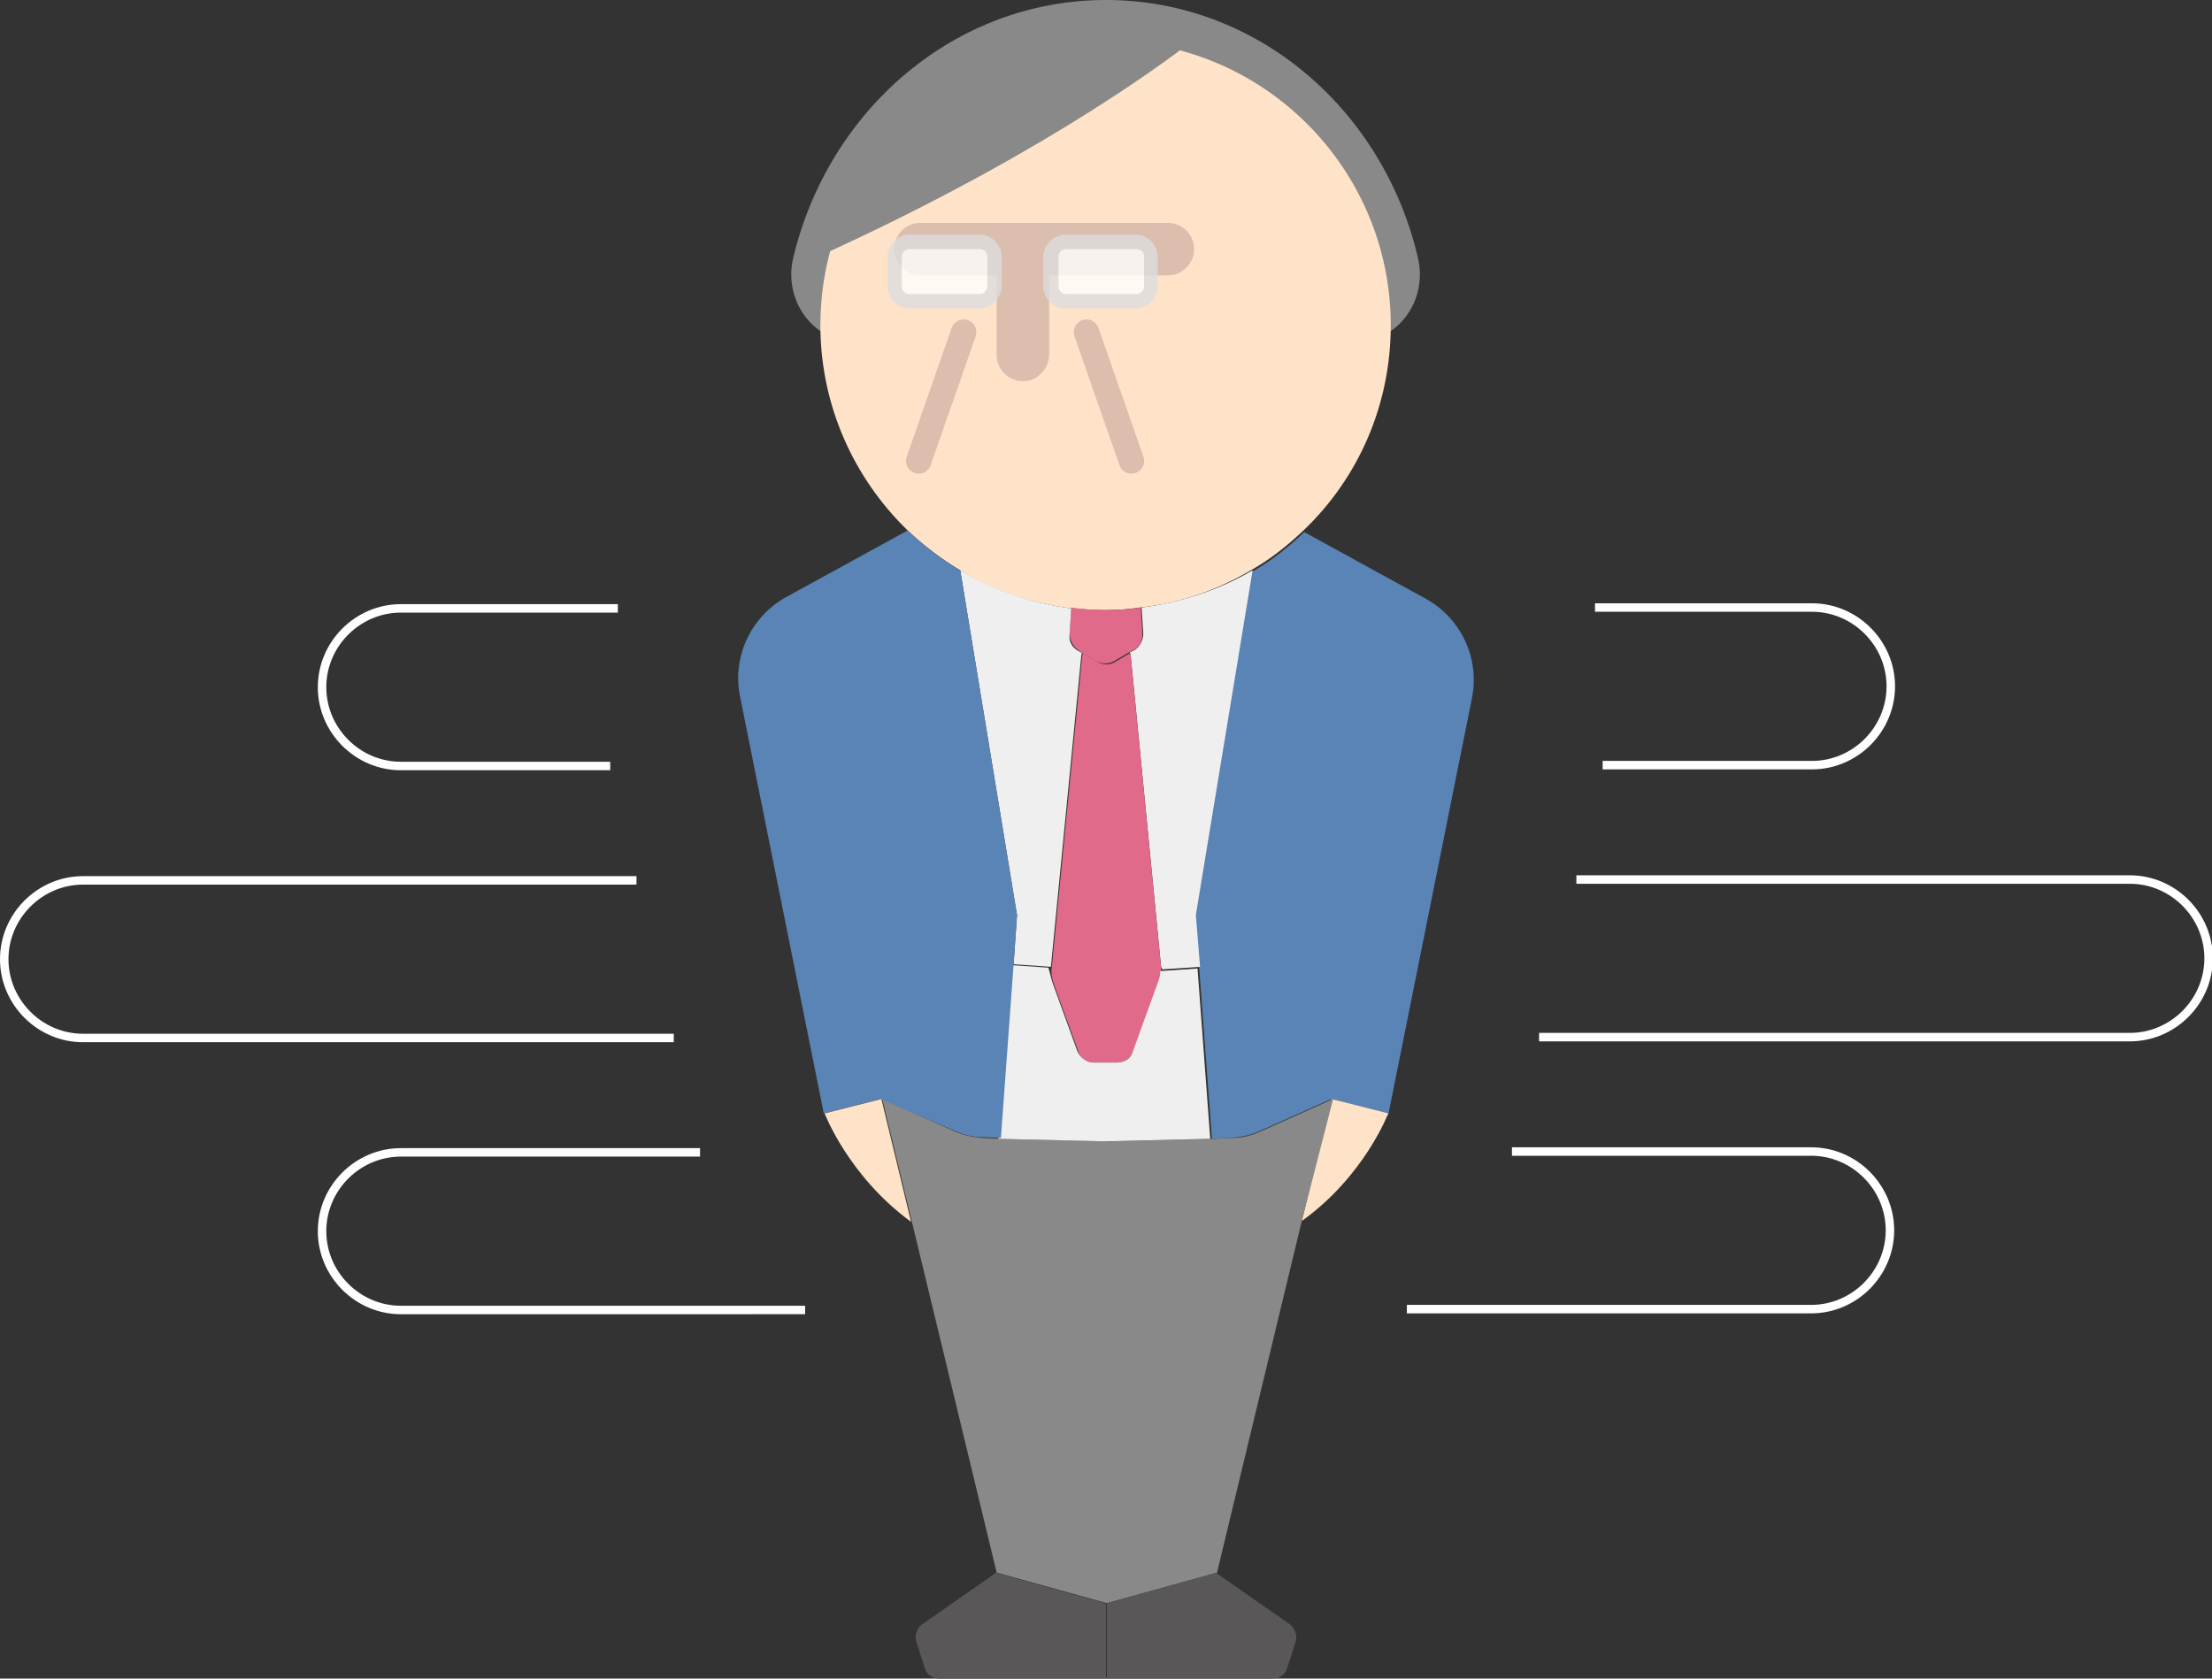 <?xml version="1.0" encoding="utf-8"?>
<!-- Generator: Adobe Illustrator 18.0.0, SVG Export Plug-In . SVG Version: 6.00 Build 0)  -->
<!DOCTYPE svg PUBLIC "-//W3C//DTD SVG 1.1//EN" "http://www.w3.org/Graphics/SVG/1.1/DTD/svg11.dtd">
<svg version="1.1" xmlns="http://www.w3.org/2000/svg" xmlns:xlink="http://www.w3.org/1999/xlink" x="0px" y="0px"
	 viewBox="0 0 261 198.1" enable-background="new 0 0 261 198.1" xml:space="preserve">
<rect x="0" y="0" width="261" height="198.1" fill="#333333" stroke="none"/>
<g id="圖層_1">
	<g>
		<g>
			<g>
				<path fill="#898989" d="M160.1,40.3c4.9,0,8.4-4.9,7.2-9.9C163.2,12.9,148.3,0,130.5,0c-17.8,0-32.7,12.9-36.9,30.4
					c-1.2,5,2.3,9.9,7.2,9.9H160.1z"/>
			</g>
			<g>
				<g>
					<g id="XMLID_3_">
						<g>
							<path fill="#5984B5" d="M157.1,129.7l-8.5,3.8c-1.1,0.5-2.2,0.7-3.4,0.8l-2.2,0.1l-1.5-20.1l-0.5-6.1l6.7-40.7v0
								c2.3-1.3,4.3-2.9,6.2-4.7l14.4,7.9c4.1,2.3,6.3,7,5.4,11.6l-9.9,49.3L157.1,129.7z"/>
							<path fill="#FFE3C9" d="M157.1,129.7l6.7,1.7v0c0,0-2.8,7.4-10.2,12.7L157.1,129.7z"/>
							<path fill="#898989" d="M153.6,144.1l-10,41.5l0,0l-13,3.6l-13-3.6l0,0l-10-41.4l-3.5-14.5l8.5,3.8c1.1,0.5,2.2,0.7,3.4,0.8
								l2.2,0.1l12.5,0.3l12.5-0.3l2.2-0.1c1.2,0,2.3-0.3,3.4-0.8l8.5-3.8L153.6,144.1z"/>
							<path fill="#595757" d="M152.2,191.7c0.6,0.5,0.9,1.3,0.7,2l-1,3.1c-0.2,0.8-0.9,1.3-1.7,1.3h-19.6v-8.8v-0.1l13-3.6l0,0.1
								L152.2,191.7z"/>
							<path fill="#EFEFEF" d="M137,114.1l-3.6-36.9l-0.1-0.2l0.6-0.3c0.6-0.4,1-1.2,1-1.9l-0.2-3.1c4.7-0.6,9.2-2.1,13.1-4.4
								l-6.7,40.7l0.5,6.1l-4.4,0.3C137.1,114.4,137.1,114.3,137,114.1z"/>
							<path fill="#E1698A" d="M131.6,78.1l1.7-1l0.1,0.2l3.6,36.9c0,0.1,0,0.3,0,0.4c0,0.5-0.1,1-0.3,1.4l-2.9,8
								c-0.3,0.8-1.1,1.4-1.9,1.4h-1.4h-1.4c-0.9,0-1.7-0.5-1.9-1.4l-2.9-8c-0.2-0.6-0.3-1.2-0.2-1.8l3.6-36.9l0.1-0.2l1.7,1
								C130.1,78.5,131,78.5,131.6,78.1z"/>
							<path fill="#FFE3C9" d="M126.4,71.8c-4.7-0.6-9.2-2.1-13.1-4.5c-2.2-1.3-4.3-2.9-6.2-4.7c-6.3-6.1-10.3-14.7-10.3-24.2
								c0-18.6,15.1-33.6,33.7-33.6s33.6,15.1,33.6,33.6c0,9.5-3.9,18.1-10.3,24.2c-1.9,1.8-3.9,3.4-6.2,4.7v0
								c-3.9,2.3-8.3,3.9-13.1,4.4c-1.3,0.2-2.7,0.3-4.1,0.3C129.1,72,127.8,71.9,126.4,71.8z"/>
							<path fill="#595757" d="M130.5,189.3v8.8h-19.7c-0.8,0-1.5-0.5-1.7-1.3l-1-3.1c-0.2-0.7,0.1-1.6,0.7-2l8.6-6l0-0.1l13,3.6
								V189.3z"/>
							<path fill="#E1698A" d="M127.2,76.7c-0.6-0.4-1-1.2-1-1.9l0.2-3.1c1.3,0.2,2.7,0.3,4.1,0.3c1.4,0,2.8-0.1,4.1-0.3l0.2,3.1
								c0,0.8-0.3,1.5-1,1.9l-0.6,0.3l-1.7,1c-0.7,0.4-1.5,0.4-2.2,0l-1.7-1L127.2,76.7z"/>
							<path fill="#EFEFEF" d="M127.6,77.2l-3.6,36.9l-4.4-0.3l0.4-5.8l-6.7-40.7c3.9,2.3,8.4,3.9,13.1,4.5l-0.2,3.1
								c-0.1,0.8,0.3,1.5,1,1.9l0.5,0.3L127.6,77.2z"/>
							<path fill="#EFEFEF" d="M124.2,116l2.9,8c0.3,0.8,1.1,1.4,1.9,1.4h1.4h1.4c0.9,0,1.7-0.5,1.9-1.4l2.9-8
								c0.2-0.5,0.3-0.9,0.3-1.4l4.4-0.3l1.5,20.1l-12.5,0.3l-12.5-0.3l1.5-20.5l4.4,0.3C123.9,114.8,124,115.4,124.2,116z"/>
							<path fill="#5984B5" d="M103.9,129.7l-6.7,1.7l-9.9-49.3c-0.9-4.6,1.3-9.3,5.4-11.6l14.4-7.9l0,0c1.9,1.8,3.9,3.4,6.2,4.7
								l6.7,40.7l-0.4,5.8l-1.5,20.5l-2.2-0.1c-1.2,0-2.3-0.3-3.4-0.8L103.9,129.7z"/>
							<path fill="#FFE3C9" d="M107.5,144.2c-7.4-5.4-10.2-12.8-10.2-12.8v0l6.7-1.7L107.5,144.2z"/>
						</g>
					</g>
				</g>
				<g>
					<g>
						<path fill="#DBBEAD" d="M137.8,32.5h-29.2c-1.7,0-3.1-1.4-3.1-3.1c0-1.7,1.4-3.1,3.1-3.1h29.2c1.7,0,3.1,1.4,3.1,3.1
							C140.9,31.1,139.5,32.5,137.8,32.5z"/>
					</g>
					<g>
						<path fill="#DBBEAD" d="M120.7,45c-1.7,0-3.1-1.4-3.1-3.1V29.4c0-1.7,1.4-3.1,3.1-3.1c1.7,0,3.1,1.4,3.1,3.1v12.4
							C123.8,43.5,122.4,45,120.7,45z"/>
					</g>
				</g>
				<g>
					
						<line fill="#DBBEAD" stroke="#DBBEAD" stroke-width="3" stroke-linecap="round" stroke-miterlimit="10" x1="113.7" y1="39.2" x2="108.4" y2="54.4"/>
					
						<line fill="#DBBEAD" stroke="#DBBEAD" stroke-width="3" stroke-linecap="round" stroke-miterlimit="10" x1="128.2" y1="39.2" x2="133.5" y2="54.4"/>
				</g>
			</g>
			<path fill="#898989" d="M141.5,4.2c-3.5-1.1-7.2-1.7-11-1.7c-17.2,0-31.6,12.1-35.1,28.3C120.8,19.4,136.2,8.4,141.5,4.2z"/>
		</g>
		<g opacity="0.8">
			<g>
				<path fill="#FFFFFF" d="M116.3,35.5h-9.7c-0.6,0-1-0.4-1-1v-4.9c0-0.6,0.4-1,1-1h9.7c0.6,0,1,0.4,1,1v4.9
					C117.3,35.1,116.8,35.5,116.3,35.5z"/>
				<path fill="#DCDDDD" d="M115.6,36.4h-8.3c-1.4,0-2.6-1.2-2.6-2.6v-3.5c0-1.4,1.2-2.6,2.6-2.6h8.3c1.4,0,2.6,1.2,2.6,2.6v3.5
					C118.1,35.2,117,36.4,115.6,36.4z M107.3,29.4c-0.5,0-0.9,0.4-0.9,0.9v3.5c0,0.5,0.4,0.9,0.9,0.9h8.3c0.5,0,0.9-0.4,0.9-0.9
					v-3.5c0-0.5-0.4-0.9-0.9-0.9H107.3z"/>
			</g>
			<g>
				<path fill="#FFFFFF" d="M134.8,35.5h-9.7c-0.6,0-1-0.4-1-1v-4.9c0-0.6,0.4-1,1-1h9.7c0.6,0,1,0.4,1,1v4.9
					C135.8,35.1,135.3,35.5,134.8,35.5z"/>
				<path fill="#DCDDDD" d="M134,36.4h-8.3c-1.4,0-2.6-1.2-2.6-2.6v-3.5c0-1.4,1.2-2.6,2.6-2.6h8.3c1.4,0,2.6,1.2,2.6,2.6v3.5
					C136.6,35.2,135.5,36.4,134,36.4z M125.8,29.4c-0.5,0-0.9,0.4-0.9,0.9v3.5c0,0.5,0.4,0.9,0.9,0.9h8.3c0.5,0,0.9-0.4,0.9-0.9
					v-3.5c0-0.5-0.4-0.9-0.9-0.9H125.8z"/>
			</g>
		</g>
	</g>
	<g>
		<g>
			<path fill="none" stroke="#FFFFFF" stroke-miterlimit="10" d="M82.6,136H47.3c-5.1,0-9.3,4.2-9.3,9.3s4.2,9.3,9.3,9.3H95"/>
			<path fill="none" stroke="#FFFFFF" stroke-miterlimit="10" d="M166,154.5h47.7c5.1,0,9.3-4.2,9.3-9.3s-4.2-9.3-9.3-9.3h-35.3"/>
		</g>
		<g>
			<path fill="none" stroke="#FFFFFF" stroke-miterlimit="10" d="M181.6,122.4h69.7c5.1,0,9.3-4.2,9.3-9.3c0-5.1-4.2-9.3-9.3-9.3
				h-65.3"/>
			<path fill="none" stroke="#FFFFFF" stroke-miterlimit="10" d="M75.1,103.9H9.8c-5.1,0-9.3,4.2-9.3,9.3c0,5.1,4.2,9.3,9.3,9.3
				h69.7"/>
		</g>
		<g>
			<path fill="none" stroke="#FFFFFF" stroke-miterlimit="10" d="M72.9,71.8H47.3c-5.1,0-9.3,4.2-9.3,9.3s4.2,9.3,9.3,9.3h24.7"/>
			<path fill="none" stroke="#FFFFFF" stroke-miterlimit="10" d="M189.1,90.3h24.7c5.1,0,9.3-4.2,9.3-9.3s-4.2-9.3-9.3-9.3h-25.6"/>
		</g>
	</g>
</g>
<g id="Layer_2">
</g>
</svg>
